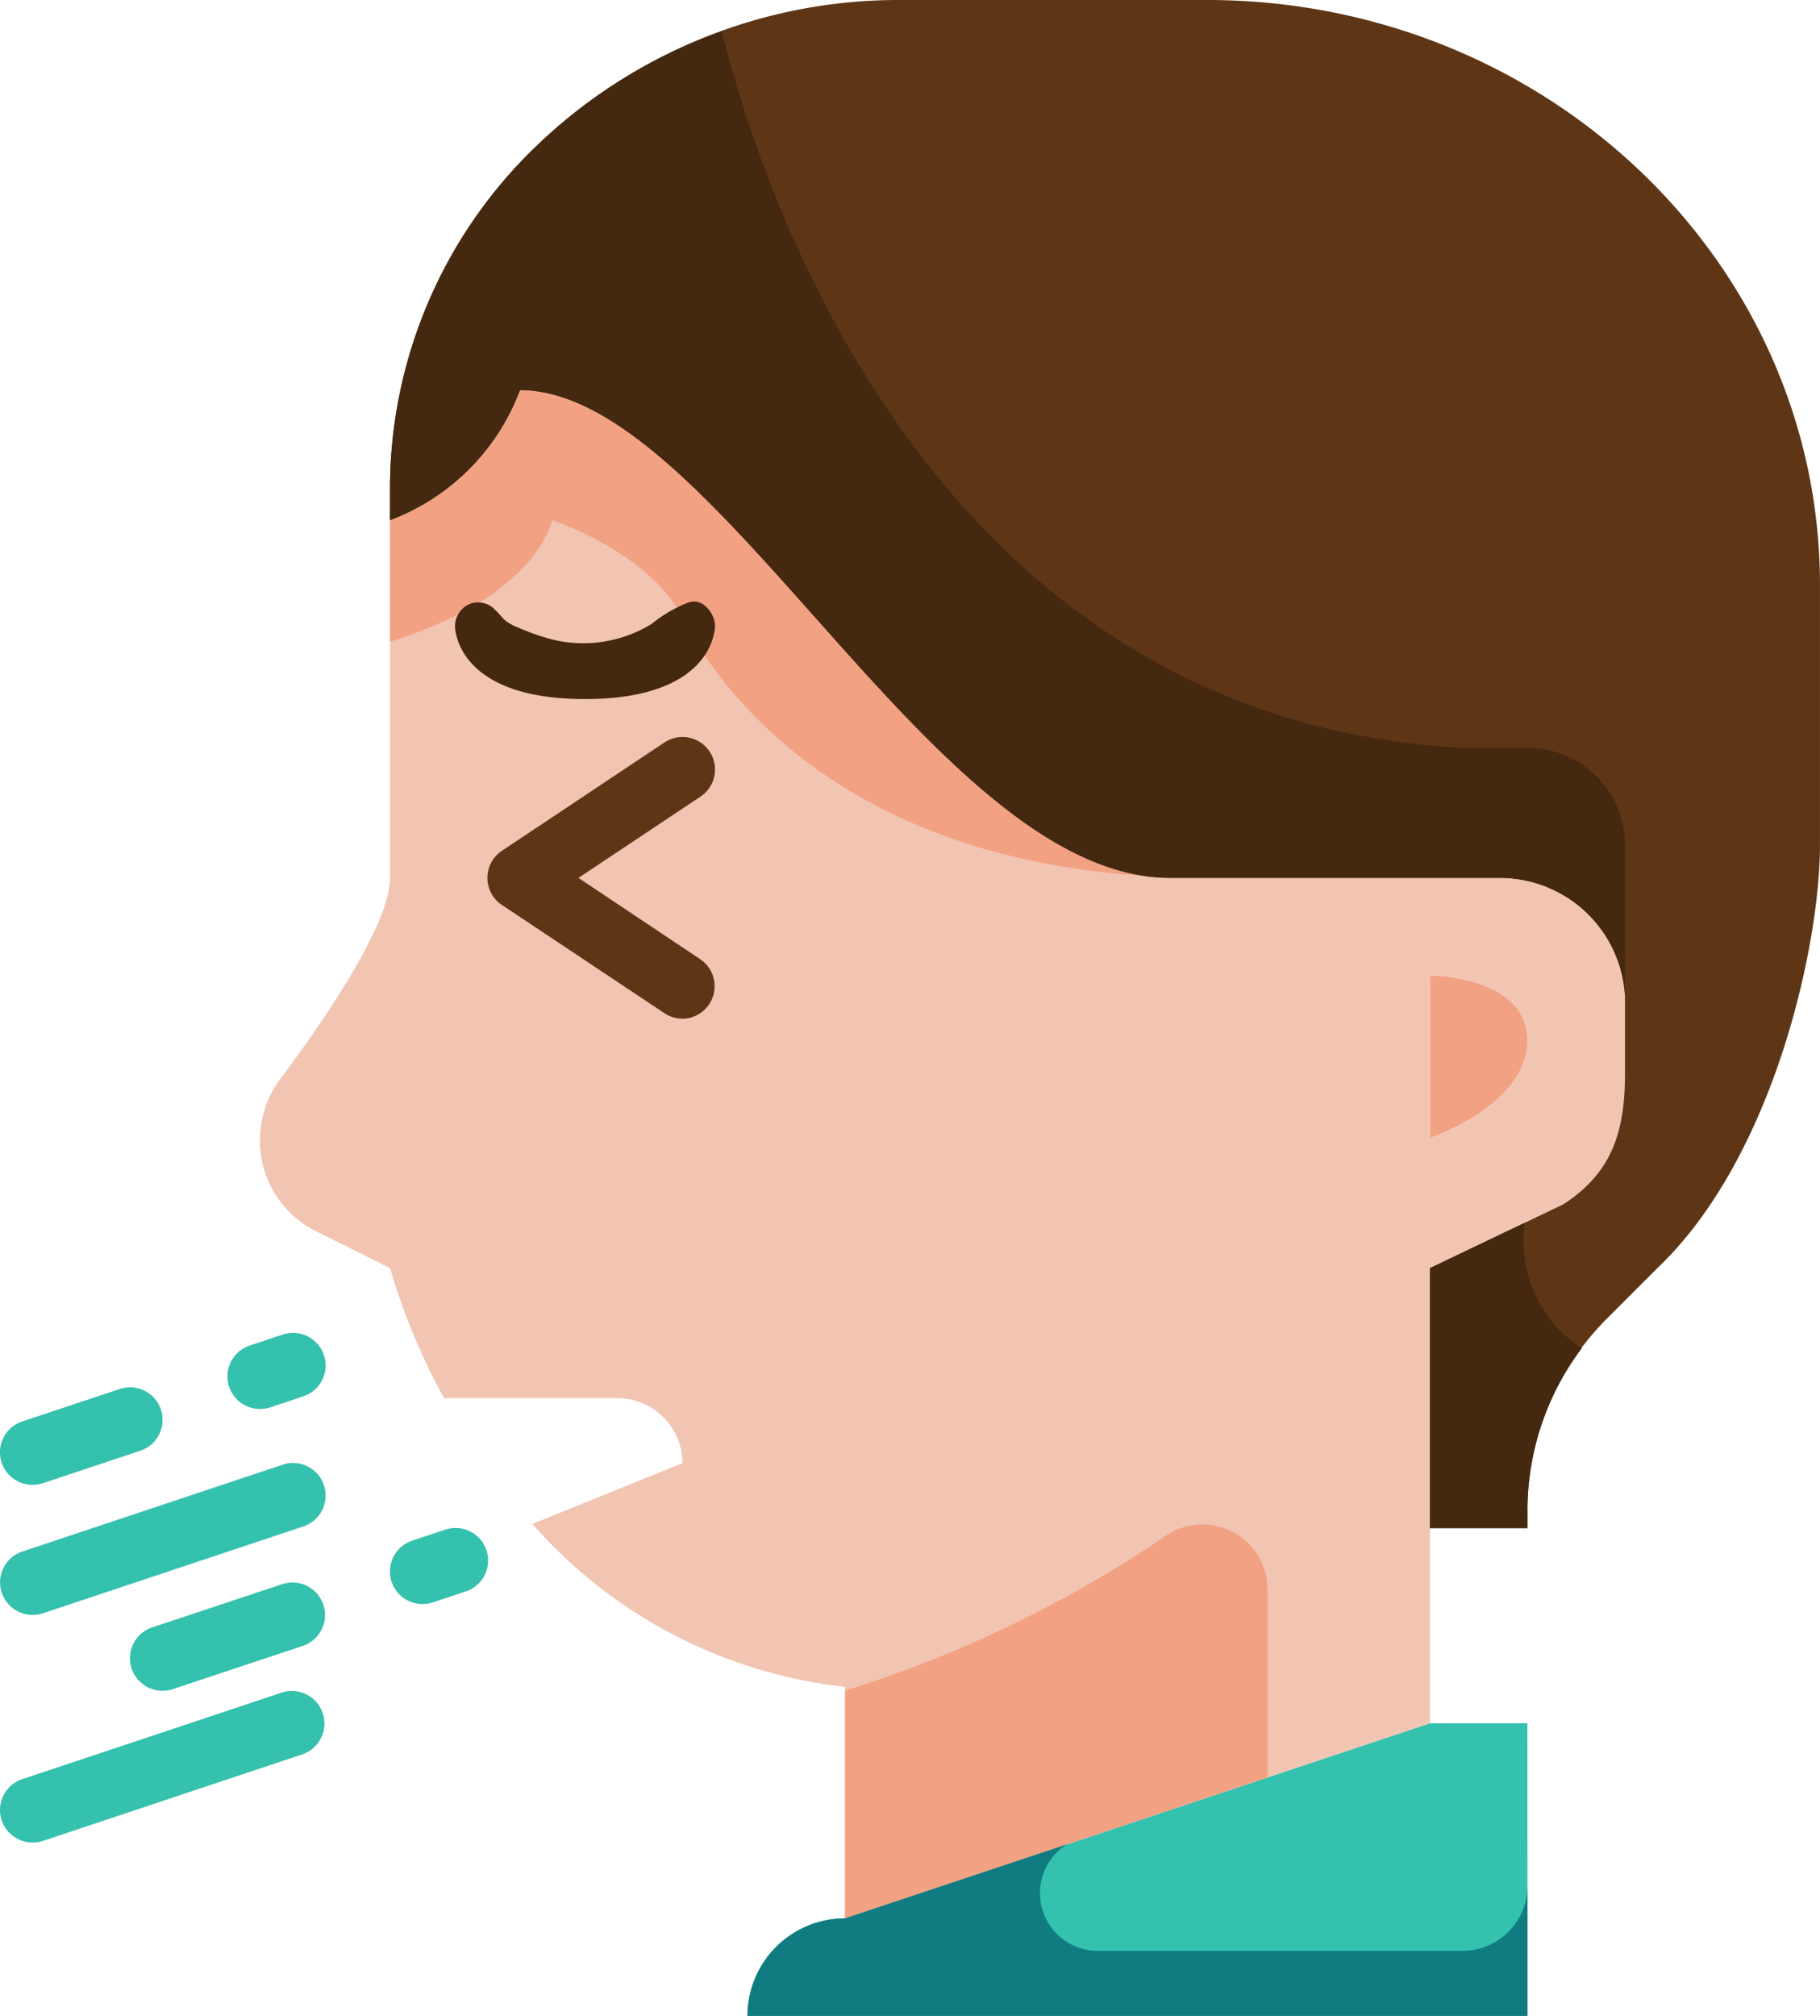 <svg xmlns="http://www.w3.org/2000/svg" id="prefix__Cough" width="85.072" height="94.187" viewBox="0 0 85.072 94.187">
    <defs>
        <style>
            .prefix__cls-1{fill:#f2a283}.prefix__cls-2{fill:#34c1ad}.prefix__cls-4{fill:#5e3616}.prefix__cls-5{fill:#452810}
        </style>
    </defs>
    <path id="prefix__Tracé_646" d="M48 31s4.557 0 4.557 3.038S48 38.6 48 38.6z" class="prefix__cls-1" data-name="Tracé 646" transform="translate(18.842 14.574)"/>
    <path id="prefix__Tracé_647" d="M63.459 67.672H27a4.557 4.557 0 0 1 4.557-4.557L58.9 54h4.557z" class="prefix__cls-2" data-name="Tracé 647" transform="translate(7.94 26.515)"/>
    <path id="prefix__Tracé_648" d="M57.043 35.787h12.988a5.862 5.862 0 0 1 5.769 5.545V44.9c0 2.689-.577 4.649-2.886 6.137l-6.228 2.978v21.27L39.345 84.4V73.583a22.778 22.778 0 0 1-14.615-7.611l7.018-2.841a3.047 3.047 0 0 0-3.038-3.038H20.6a30.428 30.428 0 0 1-2.522-6.077L14.6 52.285a4.709 4.709 0 0 1-2.6-4.208v-.061a4.747 4.747 0 0 1 .942-2.826c1.717-2.279 5.135-7.125 5.135-9.4V19.077A10.376 10.376 0 0 0 24.153 13c9.115 0 19.384 22.787 30.383 22.787zm9.647 4.557v7.6s4.557-1.519 4.557-4.557-4.558-3.042-4.558-3.042z" data-name="Tracé 648" transform="translate(.153 5.23)" style="fill:#f2c4b2"/>
    <path id="prefix__Tracé_649" d="M69.17 71.549v.851h-4.557V60.247l6.228-2.978c2.309-1.489 2.886-3.448 2.886-6.137v-3.57a5.862 5.862 0 0 0-5.773-5.545h-15.5c-11 0-21.268-22.787-30.383-22.787A10.376 10.376 0 0 1 16 25.306v-1.519a22.2 22.2 0 0 1 6.988-16.1A24.387 24.387 0 0 1 39.866 1h14.325c15.83 0 28.651 12.244 28.651 27.345V40.5c0 4.557-2.112 14.523-7.6 19.749l-2.37 2.37a12.651 12.651 0 0 0-3.707 8.933z" class="prefix__cls-4" data-name="Tracé 649" transform="translate(2.229 -1)"/>
    <path id="prefix__Tracé_650" d="M23.6 19.077s4.557 1.519 6.077 4.557c1.434 2.868 6.942 11.143 21.614 12.06C40.73 34.184 30.866 13 22.077 13A10.376 10.376 0 0 1 16 19.077v5.674c2.3-.704 6.5-2.404 7.6-5.674z" class="prefix__cls-1" data-name="Tracé 650" transform="translate(2.229 5.23)"/>
    <path id="prefix__Tracé_651" d="M44.877 48.5A57.066 57.066 0 0 1 30 55.653v10.634l19.749-6.582v-8.782a3.038 3.038 0 0 0-4.872-2.423z" class="prefix__cls-1" data-name="Tracé 651" transform="translate(9.498 23.342)"/>
    <path id="prefix__Tracé_652" d="M5.518 53.09a1.519 1.519 0 0 1-.48-2.959l12.153-4.052a1.521 1.521 0 1 1 .96 2.886L6 53.017a1.52 1.52 0 0 1-.482.073z" class="prefix__cls-2" data-name="Tracé 652" transform="translate(-3.999 22.362)"/>
    <path id="prefix__Tracé_653" d="M5.519 60.09a1.519 1.519 0 0 1-.482-2.959l12.153-4.052a1.521 1.521 0 0 1 .96 2.886L6 60.017a1.52 1.52 0 0 1-.481.073z" class="prefix__cls-2" data-name="Tracé 653" transform="translate(-4 25.996)"/>
    <path id="prefix__Tracé_654" d="M9.519 54.729a1.519 1.519 0 0 1-.479-2.961l6.077-2.02a1.52 1.52 0 1 1 .957 2.886L10 54.654a1.545 1.545 0 0 1-.481.075z" class="prefix__cls-2" data-name="Tracé 654" transform="translate(-1.924 24.267)"/>
    <path id="prefix__Tracé_655" d="M17.52 51.544a1.519 1.519 0 0 1-.48-2.961l1.519-.506a1.521 1.521 0 1 1 .96 2.886L18 51.47a1.561 1.561 0 0 1-.48.074z" class="prefix__cls-2" data-name="Tracé 655" transform="translate(2.229 23.4)"/>
    <path id="prefix__Tracé_656" d="M5.519 48.225a1.519 1.519 0 0 1-.479-2.961l4.56-1.519a1.52 1.52 0 0 1 .957 2.886L6 48.15a1.556 1.556 0 0 1-.479.074z" class="prefix__cls-2" data-name="Tracé 656" transform="translate(-4 21.15)"/>
    <path id="prefix__Tracé_657" d="M12.52 45.544a1.519 1.519 0 0 1-.48-2.961l1.519-.506a1.521 1.521 0 1 1 .96 2.886L13 45.47a1.561 1.561 0 0 1-.48.074z" class="prefix__cls-2" data-name="Tracé 657" transform="translate(-.367 20.285)"/>
    <path id="prefix__Tracé_658" d="M28.114 36.827a1.519 1.519 0 0 1-.842-.255l-7.6-5.059a1.519 1.519 0 0 1 0-2.528l7.6-5.063a1.519 1.519 0 1 1 1.686 2.528l-5.706 3.8 5.692 3.8a1.519 1.519 0 0 1-.831 2.78z" class="prefix__cls-4" data-name="Tracé 658" transform="translate(3.787 10.767)"/>
    <path id="prefix__Tracé_659" d="M28.955 19.529c.041-.009.084-.017.125-.023.608-.082 1.074.643 1.074 1.133 0 .138-.068 3.418-6.077 3.418S18 20.778 18 20.639a1.145 1.145 0 0 1 .682-1.025 1.086 1.086 0 0 1 1.215.3c.169.152.3.346.477.492a2.373 2.373 0 0 0 .608.324 10.613 10.613 0 0 0 1.679.573 6.11 6.11 0 0 0 4.513-.746 6.574 6.574 0 0 1 1.781-1.028z" class="prefix__cls-5" data-name="Tracé 659" transform="translate(3.268 8.604)"/>
    <path id="prefix__Tracé_660" d="M69.17 35.439h-3.038C40.914 34.112 33.087 8.424 31.517 1.965a24.077 24.077 0 0 0-8.528 5.218A22.2 22.2 0 0 0 16 23.286v1.519a10.376 10.376 0 0 0 6.077-6.077c9.115 0 19.384 22.787 30.383 22.787h15.5a5.862 5.862 0 0 1 5.773 5.545V40a4.557 4.557 0 0 0-4.563-4.561z" class="prefix__cls-5" data-name="Tracé 660" transform="translate(2.229 -.499)"/>
    <path id="prefix__Tracé_661" d="M52.421 38.609L48 40.722v12.153h4.557v-.851a12.624 12.624 0 0 1 2.543-7.56 5.954 5.954 0 0 1-2.675-5.855z" class="prefix__cls-5" data-name="Tracé 661" transform="translate(18.842 18.525)"/>
    <path id="prefix__Tracé_662" d="M60.421 62.7H43.39a2.695 2.695 0 0 1-1.458-4.977l-10.375 3.459A4.557 4.557 0 0 0 27 65.739h36.459v-6.077a3.038 3.038 0 0 1-3.038 3.038z" data-name="Tracé 662" transform="translate(7.94 28.448)" style="fill:#107c82"/>
</svg>
